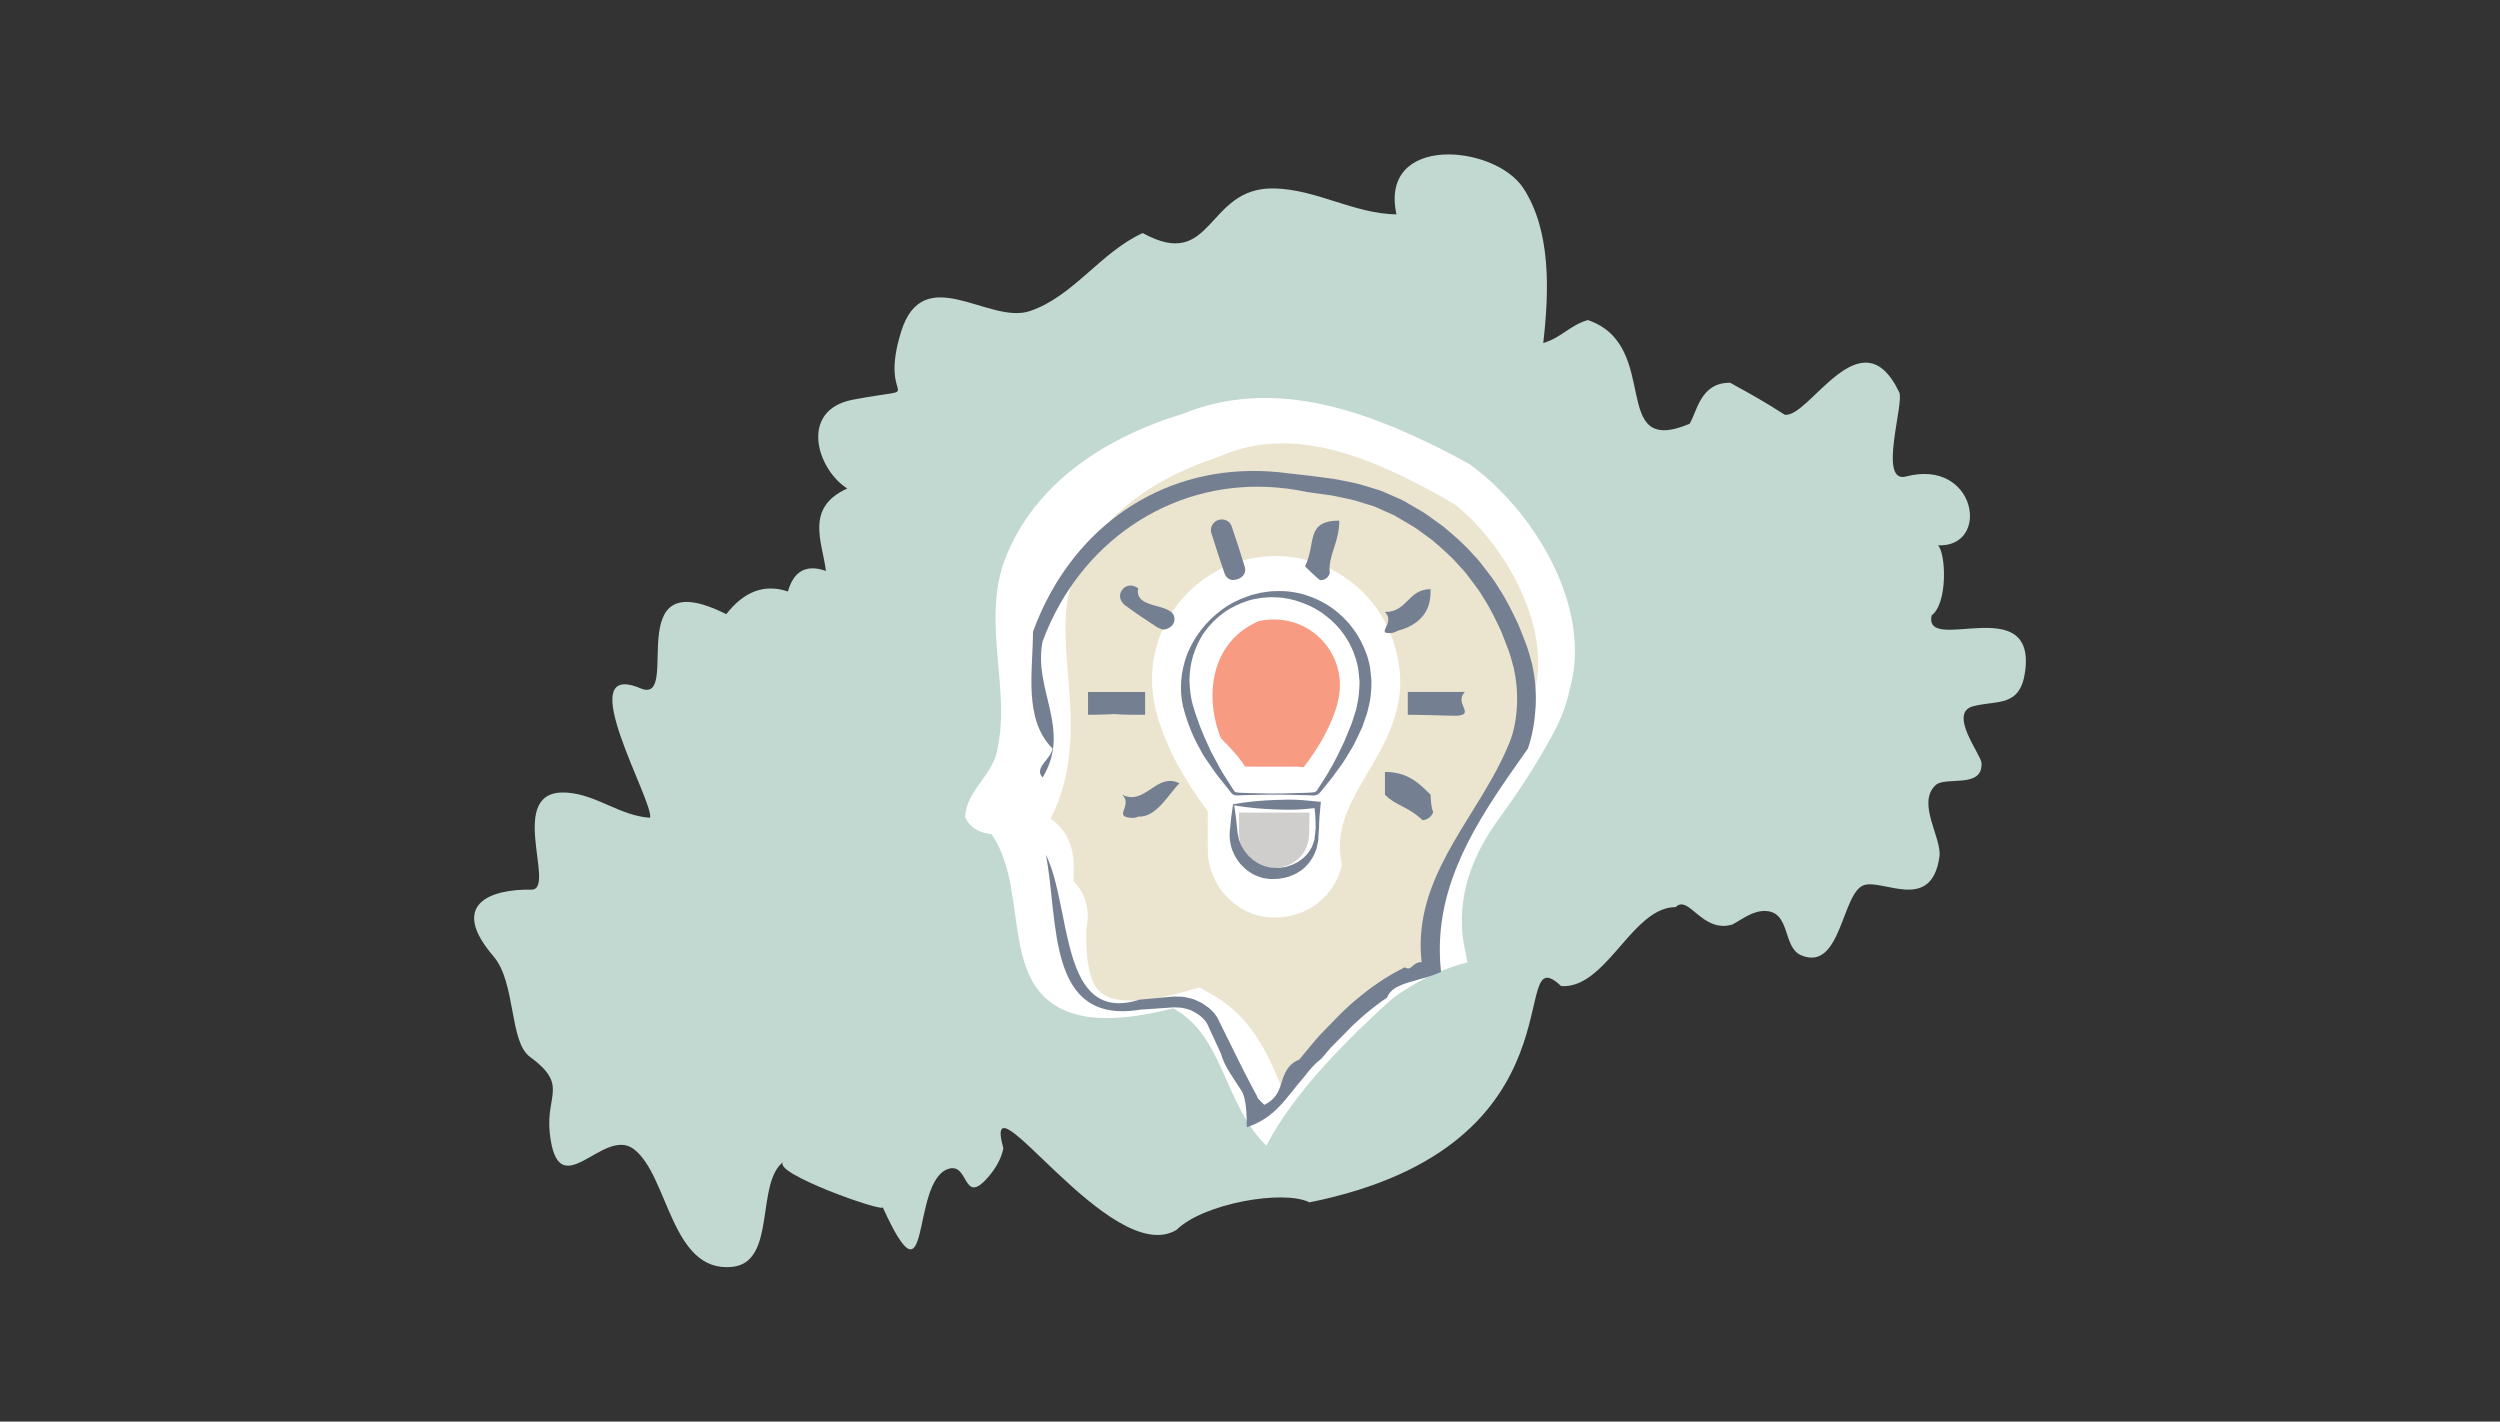 <?xml version="1.0" encoding="utf-8"?>
<!-- Generator: Adobe Illustrator 16.0.0, SVG Export Plug-In . SVG Version: 6.00 Build 0)  -->
<!DOCTYPE svg PUBLIC "-//W3C//DTD SVG 1.1//EN" "http://www.w3.org/Graphics/SVG/1.1/DTD/svg11.dtd">
<svg version="1.1" id="Layer_1" xmlns="http://www.w3.org/2000/svg" xmlns:xlink="http://www.w3.org/1999/xlink" x="0px" y="0px"
	 width="190.513px" height="108.333px" viewBox="0 0 190.513 108.333" enable-background="new 0 0 190.513 108.333"
	 xml:space="preserve">
<rect x="0" y="0" width="190.513" height="108.333" fill="#333333" stroke="none"/>
<g>
	<path fill-rule="evenodd" clip-rule="evenodd" fill="#C1D9D1" d="M68.667,25.285c-1.821,5.873,2.395,4.018-3.684,5.175
		c-4.114,0.798-2.725,5.316-0.416,6.766c-3.258,1.47-1.889,4.101-1.628,6.282c-1.489-0.524-2.454-0.003-2.896,1.566
		c-1.771-0.596-3.338-0.02-4.699,1.73c-8.271-4.158-3.314,7.002-6.534,5.649c-5.355-2.253,1.05,8.668,0.73,9.865
		c-2.296-0.15-4.035-1.743-6.314-1.915c-4.822-0.361-0.752,7.424-2.731,7.392c-3.198-0.049-6.275,1.141-2.889,5.081
		c1.726,2.018,1.188,6.5,2.778,7.66c2.949,2.152,1.204,2.885,1.508,5.773c0.616,5.835,4.054-0.528,6.411,1.262
		c2.648,2.012,2.823,9.457,7.503,8.97c3.404-0.354,1.739-6.432,3.913-8.018c-1.114,0.813,7.757,3.934,7.546,3.468
		c3.754,8.255,2.097-1.867,4.96-2.901c1.644-0.593,1.109,2.84,3.036,0.659c0.688-0.779,1.048-1.515,1.202-2.232
		c-1.771-6.392,8.195,9.207,13.195,6.207c2-2,8.13-3.099,10.13-2.099c21.479-4.32,14.904-20.5,19.178-16.481
		c0.689,0.046,1.319-0.167,1.912-0.537c2.37-1.481,4.147-5.481,6.814-5.481c1-1,2,2,4.31,1.333c0.757-0.391,1.558-1.093,2.585-1.034
		c1.875,0.108,1.254,2.781,2.676,3.375c3.06,1.282,3.08-4.825,4.797-5.354c1.477-0.454,5.127,2.091,5.734-2.153
		c0.207-1.44-1.767-4.092-0.29-5.464c0.752-0.698,3.609,0.308,3.496-1.689c-0.038-0.647-2.581-3.822-0.623-4.325
		c1.843-0.476,3.582,0.113,3.951-2.673c0.809-6.114-7.772-1.221-7.127-4.25c1.245-0.912,1.087-4.753,0.483-5.334
		c4.051,0.164,2.93-6.661-2.443-5.246c-2.145,0.564-0.117-5.597-0.508-6.413c-2.896-6.058-6.854,1.989-8.729,1.705
		c-1.575-1.011-2.433-1.484-4.148-2.432c-2.277-0.047-2.541,2.226-3.101,3.125c-6.235,2.604-2.048-5.966-7.755-7.908
		c-1.42,0.426-1.979,1.326-3.398,1.752c0.451-3.89,0.613-8.566-1.524-11.813c-2.197-3.333-10.99-4.125-9.662,2.011
		c-3.312-0.07-6.075-1.912-9.335-1.98c-5.203-0.108-4.588,6.389-10,3.401c-3.192,1.445-5.271,4.82-8.602,5.946
		C75.365,24.763,70.364,19.823,68.667,25.285C68.21,26.76,69.466,22.714,68.667,25.285z"/>
	<g id="_x36_Q8aSg.tif_15_">
		<g>
			<path fill="#FFFFFF" d="M73.541,62.244c0.152-2.119,2.152-3.119,2.486-5.25c0.34-1.6,0.293-3.263,0.164-4.951
				c-0.258-3.376-0.842-6.854,0.69-10.135c0.286-0.646,0.611-1.262,0.979-1.851c2.196-3.536,5.785-6.097,10.101-7.772
				c0.721-0.282,1.459-0.534,2.216-0.766c6.666-2.691,13.458-0.411,19.722,2.743c0.7,0.353,1.395,0.719,2.093,1.113
				c5.035,3.649,9.356,10.998,7.646,17.077c-0.119,0.598-0.288,1.175-0.498,1.748c-0.212,0.566-0.471,1.128-0.771,1.687
				c-1.197,2.23-2.569,4.342-4.062,6.387c-1.921,2.625-3.131,5.481-2.872,8.774c0.06,0.763,0.253,1.518,0.392,2.291
				c-1.595,0.408-3.045,1.054-4.391,1.87c-0.448,0.272-0.888,0.562-1.312,0.87c-3.14,2.831-7.461,7.029-9.618,11.227
				c-2.7-2.623-3.154-6.706-5.468-9.192c-0.461-0.498-0.997-0.933-1.643-1.275c-2.672,0.69-4.934,0.917-6.742,0.609
				c-6.959-1.322-3.959-9.322-7.088-13.881C74.651,63.476,73.922,63.107,73.541,62.244z"/>
		</g>
	</g>
	<g id="_x36_Q8aSg.tif_14_">
		<g>
			<path fill="#EBE5D0" d="M97.796,83.176c-0.742-1.812-1.512-3.688-2.895-5.301c-0.697-0.811-1.496-1.48-2.377-1.992l-1.088-0.633
				l-1.203,0.336c-1.568,0.439-2.92,0.664-4.018,0.664c-1.2,0-2.045-0.266-2.511-0.785c-0.685-0.768-1.009-2.438-0.914-4.722
				c0.297-1.385-0.078-2.695-0.99-3.592c0.014-0.391,0.015-0.76,0.019-1.088c0.014-1.639-0.632-2.93-1.767-3.67
				c1.929-3.725,1.604-7.699,1.331-11.023c-0.225-2.736-0.434-5.318,0.503-7.496c0.237-0.58,0.487-1.092,0.768-1.582
				c1.641-2.867,4.384-5.125,8.155-6.713c0.608-0.254,1.246-0.492,1.895-0.709l0.136-0.043l0.128-0.057
				c1.515-0.662,3.072-0.986,4.761-0.986c3.237,0,6.776,1.145,11.483,3.713c0.571,0.312,1.141,0.641,1.711,0.984
				c3.887,3.135,7.271,9.365,6.039,14.119l-0.029,0.117l-0.022,0.121c-0.082,0.438-0.197,0.871-0.353,1.328
				c-0.15,0.432-0.343,0.893-0.567,1.344c-1.016,2.049-2.214,4.09-3.663,6.24c-2.5,3.703-3.582,7.367-3.315,11.199
				c-0.799,0.375-1.585,0.82-2.371,1.334c-0.48,0.318-0.972,0.668-1.455,1.045l-0.142,0.109l-0.127,0.125
				c-2.094,2.049-4.774,4.807-7.012,7.881C97.869,83.354,97.832,83.266,97.796,83.176z"/>
		</g>
	</g>
	<g id="_x36_Q8aSg.tif_13_">
		<g>
			<path fill="#757F92" d="M116.745,50.571c-0.143-0.527-0.254-0.953-0.459-1.512l-0.58-1.471c-0.455-0.955-0.912-1.908-1.502-2.791
				c-0.264-0.461-0.586-0.883-0.912-1.301c-0.316-0.426-0.639-0.848-1.014-1.223c-0.697-0.803-1.502-1.494-2.32-2.174l-1.309-0.939
				c-0.441-0.285-0.883-0.521-1.324-0.785l-0.33-0.193c-0.16-0.098-0.256-0.119-0.387-0.186l-0.736-0.322
				c-0.246-0.104-0.488-0.225-0.738-0.312l-0.762-0.232c-0.506-0.162-1.016-0.312-1.541-0.402c-0.516-0.098-1.049-0.232-1.549-0.283
				l-1.535-0.199l-1.512-0.17c-8.01-1.1-14.678,2.73-18.205,9.16c-0.502,0.918-0.943,1.891-1.312,2.908
				c0,1.48-0.185,3.146-0.093,4.72c0.093,1.573,0.463,3.054,1.573,4.165c0,0.74-1.48,1.48-0.74,2.221
				c1.11-1.852,0.925-3.518,0.554-5.185c-0.371-1.667-0.928-3.335-0.562-5.192c0.377-1.006,0.828-1.979,1.354-2.895
				c3.664-6.422,10.889-10.178,18.801-8.482l1.502,0.207c0.518,0.057,0.977,0.186,1.461,0.279c0.486,0.084,0.953,0.23,1.42,0.383
				l0.703,0.217c0.229,0.084,0.445,0.197,0.668,0.293l0.666,0.297c0.098,0.047,0.25,0.102,0.305,0.145l0.328,0.195
				c0.434,0.264,0.893,0.514,1.307,0.787l1.172,0.857c0.744,0.633,1.492,1.281,2.129,2.029c0.348,0.35,0.643,0.744,0.932,1.141
				c0.299,0.391,0.596,0.783,0.838,1.213c0.541,0.824,0.961,1.719,1.381,2.611l0.533,1.385c0.148,0.396,0.299,0.963,0.418,1.42
				c0.367,1.631,0.367,3.854-0.326,5.604c-0.379,0.941-0.836,1.85-1.336,2.74c-2.494,4.455-5.99,8.465-5.373,14.017
				c-0.742,0-0.742,0.74-1.277,0.395c-0.713,0.35-1.416,0.758-2.08,1.219c-0.672,0.451-1.295,0.959-1.906,1.479
				c-0.301,0.275-0.578,0.516-0.896,0.826l-0.812,0.838l-0.814,0.838c-0.266,0.295-0.518,0.609-0.775,0.914l-0.766,0.922
				c-0.889,0.355-1.148,1.09-1.371,1.828c-0.223,0.732-0.512,1.232-1.283,1.619c0,0-0.613-0.529-0.562-0.662
				c0,0-0.721-1.322-1.42-2.74c-0.701-1.418-1.402-2.838-1.402-2.838l-0.178-0.359l-0.014-0.031l-0.037-0.062l-0.006-0.008
				l-0.01-0.014l-0.039-0.055l-0.154-0.217c-0.072-0.08-0.158-0.164-0.238-0.244c-0.057-0.053-0.047-0.053-0.158-0.146l-0.109-0.078
				l-0.219-0.154l-0.221-0.154l-0.291-0.137c-0.391-0.205-0.783-0.27-1.176-0.336l-0.598-0.02c-0.195,0.004-0.359,0.029-0.541,0.043
				l-2.129,0.195c-6.153,1.951-5.153-7.049-7.153-11.049c1,5,0,13,7.192,11.812l2.133-0.146c0.174-0.01,0.367-0.031,0.523-0.029
				l0.475,0.027c0.303,0.059,0.623,0.123,0.861,0.26c0.574,0.295,1.047,0.674,1.262,1.295c0,0,0.451,0.969,0.898,1.939
				c0.244,0.957,0.92,1.807,1.535,2.785c0.432,0.611,0.432,2.09,0.432,2.83c2.221-0.74,2.961-2.219,4.395-3.867
				c0.385-0.516,0.807-0.99,1.307-1.375c0.246-0.285,0.482-0.578,0.738-0.863l0.822-0.83l0.82-0.832
				c0.24-0.23,0.553-0.502,0.826-0.748c0.582-0.486,1.17-0.959,1.795-1.371c0.402-1.217,2.623-1.217,4.104-1.957
				c-0.646-5.83,2.104-10.527,5.258-15.074c0.449-0.648,0.906-1.295,1.357-1.938c0.361-1.02,0.529-2.113,0.594-3.209
				C117.084,52.735,116.981,51.668,116.745,50.571z"/>
		</g>
	</g>
	<path fill-rule="evenodd" clip-rule="evenodd" fill="#FFFFFF" d="M106.481,49.993c-0.229-1.08-0.633-2.109-1.188-3.035
		c-1.666-2.775-4.703-4.586-8.09-4.586c-0.777,0-1.559,0.098-2.32,0.291c-2.445,0.623-4.576,2.244-5.846,4.447
		c-1.273,2.209-1.582,4.818-0.865,7.346c0.684,2.418,1.891,4.713,3.871,7.379l-0.002,1.34c-0.004,0.592-0.008,1.172,0.008,1.754
		c0.064,2.533,2.123,4.762,4.588,4.967c0.166,0.014,0.332,0.021,0.494,0.021c1.285,0,2.453-0.424,3.359-1.15
		c0.904-0.727,1.543-1.75,1.766-2.898c-1.066-4.811,3.867-7.77,4.42-13.127C106.752,51.788,106.682,50.885,106.481,49.993z"/>
	<path fill-rule="evenodd" clip-rule="evenodd" fill="#F79B83" d="M99.354,58.46c-0.351-0.036-0.745-0.036-1.142-0.036
		c-0.023,0-2.111,0-2.111,0c-0.407,0-0.815,0-1.222-0.004c-0.508-0.815-1.176-1.489-1.844-2.165
		c-1.335-3.37-0.668-7.413,2.902-8.927c0.389-0.09,0.779-0.12,1.191-0.12c2.385,0,4.445,1.717,4.896,4.083
		c0.191,1.007,0.063,2.039-0.402,3.243C101.121,55.833,100.38,57.118,99.354,58.46z"/>
	<path fill-rule="evenodd" clip-rule="evenodd" fill="#CFCECD" d="M97.03,66.151c-0.09,0-0.184-0.006-0.277-0.014
		c-1.23-0.102-2.299-1.275-2.332-2.559c-0.01-0.482-0.008-0.965-0.004-1.457l0.002-0.195h5.369c0,0.082,0,0.164-0.004,0.246
		c-0.006,0.199-0.006,0.4-0.006,0.602c0.002,0.453,0.002,0.877-0.07,1.277C99.475,65.307,98.399,66.151,97.03,66.151z"/>
	<path fill="#757F92" d="M97.168,60.557c0,0-0.725-0.01-1.994,0.027c-0.158,0.004-0.326,0.01-0.5,0.014
		c-0.178,0-0.348,0.045-0.582-0.002c-0.113-0.014-0.258-0.152-0.295-0.217c-0.062-0.078-0.125-0.158-0.189-0.238
		c-0.129-0.162-0.264-0.328-0.4-0.502c-0.283-0.34-0.574-0.709-0.852-1.133c-0.271-0.422-0.625-0.832-0.861-1.336
		c-0.562-0.959-1.018-2.078-1.342-3.334c-0.293-1.262-0.18-2.717,0.332-4.02c0.529-1.307,1.436-2.475,2.607-3.336
		c0.58-0.441,1.244-0.775,1.941-1.016c0.348-0.137,0.721-0.219,1.064-0.297c0.363-0.053,0.75-0.125,1.121-0.119
		c1.502-0.072,3.033,0.4,4.258,1.266c1.238,0.861,2.162,2.119,2.641,3.48c0.07,0.168,0.121,0.342,0.162,0.518
		c0.045,0.189,0.092,0.309,0.129,0.555c0.035,0.332,0.07,0.66,0.104,0.986c0.004,0.699-0.049,1.428-0.225,2.045
		c-0.059,0.324-0.162,0.627-0.271,0.922l-0.152,0.441l-0.039,0.109l-0.029,0.07l-0.021,0.051l-0.096,0.199
		c-0.258,0.529-0.467,1.045-0.779,1.523c-0.283,0.484-0.564,0.941-0.871,1.338c-0.293,0.408-0.568,0.795-0.857,1.135
		c-0.141,0.174-0.275,0.342-0.406,0.502c-0.068,0.08-0.131,0.16-0.195,0.236c-0.137,0.113-0.146,0.133-0.312,0.176
		c-0.15,0.037-0.232,0.02-0.322,0.018c-0.094-0.006-0.184-0.01-0.27-0.016c-0.178-0.006-0.344-0.01-0.504-0.014
		C97.893,60.549,97.168,60.557,97.168,60.557z M97.168,60.471c0,0,0.725,0.002,1.992-0.043c0.297-0.016,0.717-0.01,1.002-0.062
		c0.033,0.029,0.172-0.104,0.184-0.111c0.051-0.084,0.107-0.168,0.164-0.256c0.109-0.172,0.229-0.35,0.346-0.535
		c0.473-0.734,0.957-1.609,1.396-2.564c0.242-0.457,0.432-1.008,0.66-1.545l0.084-0.203l0.021-0.051l0.006-0.014
		c-0.014,0.029-0.002,0.002-0.004,0.004l0.008-0.025l0.033-0.102l0.133-0.412c0.092-0.277,0.182-0.559,0.225-0.85
		c0.145-0.592,0.168-1.148,0.188-1.754c-0.033-0.326-0.066-0.654-0.102-0.986c-0.062-0.23-0.113-0.598-0.225-0.879
		c-0.381-1.213-1.17-2.346-2.246-3.16c-0.527-0.424-1.139-0.75-1.785-0.984c-0.641-0.248-1.332-0.4-2.031-0.42
		c-0.354-0.031-0.688,0.012-1.043,0.035c-0.367,0.059-0.707,0.107-1.041,0.215c-0.672,0.213-1.318,0.516-1.885,0.926
		c-0.564,0.412-1.061,0.912-1.461,1.467c-0.393,0.562-0.67,1.184-0.869,1.809c-0.188,0.631-0.266,1.273-0.277,1.896
		c0.033,0.643,0.072,1.189,0.242,1.805c0.328,1.148,0.752,2.229,1.213,3.188c0.201,0.496,0.477,0.926,0.699,1.361
		c0.221,0.436,0.467,0.838,0.711,1.205c0.121,0.188,0.236,0.367,0.346,0.543c0.121,0.162,0.211,0.385,0.311,0.398
		c0.309,0.068,0.711,0.051,1.014,0.068C96.444,60.479,97.168,60.471,97.168,60.471z"/>
	<path fill="#757F92" d="M94.004,61.28c1.064-0.191,2.129-0.281,3.195-0.32c0.531-0.014,1.064-0.033,1.598-0.012
		c0.531,0.018,1.064,0.088,1.598,0.133l0.264,0.023l-0.023,0.217c-0.061,0.598-0.113,1.182-0.119,1.771
		c-0.021,0.301-0.049,0.602-0.057,0.904c-0.012,0.18-0.062,0.297-0.086,0.451c-0.021,0.145-0.059,0.289-0.131,0.439
		c-0.109,0.314-0.283,0.584-0.471,0.848c-0.211,0.238-0.432,0.496-0.717,0.66c-0.268,0.199-0.574,0.309-0.883,0.428
		c-0.32,0.066-0.643,0.168-0.971,0.156c-0.18-0.002-0.291,0.025-0.531-0.004l-0.438-0.066c-0.312-0.098-0.703-0.232-0.961-0.424
		c-0.295-0.168-0.523-0.422-0.756-0.656c-0.207-0.266-0.398-0.537-0.521-0.848c-0.154-0.291-0.213-0.629-0.268-0.947
		c-0.033-0.334-0.025-0.656,0.016-0.939c0.053-0.592,0.121-1.182,0.219-1.773l0.006-0.035L94.004,61.28z M94.053,61.37
		c0.096,0.572,0.164,1.145,0.217,1.717c0.018,0.307,0.076,0.57,0.131,0.822c0.016,0.129,0.094,0.246,0.135,0.367
		c0.041,0.125,0.092,0.242,0.17,0.35c0.117,0.232,0.297,0.42,0.459,0.619c0.189,0.168,0.373,0.352,0.598,0.469
		c0.219,0.16,0.402,0.207,0.639,0.305l0.432,0.098c0.053,0.012,0.238,0.01,0.352,0.018c0.266,0.031,0.52-0.041,0.779-0.068
		c0.246-0.084,0.506-0.139,0.732-0.275c0.248-0.098,0.443-0.277,0.66-0.438l0.281-0.291c0.09-0.1,0.143-0.217,0.221-0.328
		c0.08-0.104,0.139-0.238,0.184-0.381c0.045-0.133,0.119-0.291,0.129-0.406c0.037-0.283,0.061-0.57,0.088-0.859
		c0.006-0.588-0.043-1.184-0.104-1.766l0.24,0.24c-0.533,0.045-1.066,0.117-1.598,0.133c-0.533,0.021-1.066,0.004-1.598-0.01
		C96.151,61.645,95.102,61.557,94.053,61.37z"/>
	<g>
		<path fill-rule="evenodd" clip-rule="evenodd" fill="#757F92" d="M93.911,44.194c-0.229-0.01-0.488-0.184-0.6-0.514
			c-0.346-1.018-0.684-2.043-1.004-3.07c-0.129-0.416,0.139-0.861,0.539-0.986c0.414-0.131,0.873,0.066,1.012,0.48
			c0.352,1.031,0.691,2.066,1.004,3.107C95.016,43.721,94.583,44.209,93.911,44.194z"/>
		<path fill-rule="evenodd" clip-rule="evenodd" fill="#757F92" d="M100.602,44.211c-0.283-0.184-1.152-1.055-1.152-1.055
			c0.869-1.738,0-3.482,2.609-3.482c0,1.744-0.869,2.613-0.725,4.014C101.223,44.036,100.942,44.215,100.602,44.211z"/>
		<path fill-rule="evenodd" clip-rule="evenodd" fill="#757F92" d="M88.616,47.979c-0.162-0.068-0.336-0.113-0.475-0.205
			c-0.801-0.521-1.572-1.035-2.373-1.623c-0.441-0.324-0.541-0.797-0.264-1.186c0.281-0.4,0.787-0.457,1.23-0.137
			c-0.344,1.809,3.141,0.939,2.734,2.592C89.338,47.749,89.016,47.95,88.616,47.979z"/>
		<path fill-rule="evenodd" clip-rule="evenodd" fill="#757F92" d="M108.411,62.508c-1.131-1.074-2.002-1.074-2.871-1.945
			c0-0.871,0-0.871,0-1.74c1.74,0.002,2.609,0.871,3.48,1.74c0,0,0,0.871,0.197,1.324C109.083,62.247,108.799,62.458,108.411,62.508
			z"/>
		<path fill-rule="evenodd" clip-rule="evenodd" fill="#757F92" d="M106.114,48.229c-1.445,0.15,0.295-0.721-0.574-1.592
			c1.74,0,1.74-1.74,3.48-1.74c0,0.434-0.012,1.068-0.342,1.67c-0.332,0.604-0.967,1.189-2.201,1.514
			C106.346,48.17,106.18,48.206,106.114,48.229z"/>
		<path fill-rule="evenodd" clip-rule="evenodd" fill="#757F92" d="M86.389,62.331c-1.734-0.027,0.002-0.896-0.867-1.768
			c1.742,0.871,2.611-1.74,4.354-0.871c-0.869,0.871-1.742,2.611-3.148,2.539C86.614,62.309,86.448,62.315,86.389,62.331z"/>
		<path fill-rule="evenodd" clip-rule="evenodd" fill="#757F92" d="M84.891,54.417c-1.107,0.055-1.979,0.055-1.979,0.055
			s0-0.871,0-1.74c1.742,0,2.609,0,4.352,0c0,0.869,0,0.869,0,1.74c-0.873,0-1.742,0-2.373-0.059
			C84.891,54.415,84.891,54.415,84.891,54.417z"/>
		<path fill-rule="evenodd" clip-rule="evenodd" fill="#757F92" d="M109.417,54.506c-1.264-0.035-2.137-0.035-2.137-0.035
			s0-0.871,0-1.74c1.74,0,2.611,0,4.352,0c-0.869,0.869,0.871,1.74-0.664,1.816C110.436,54.542,109.92,54.522,109.417,54.506z"/>
	</g>
</g>
</svg>
